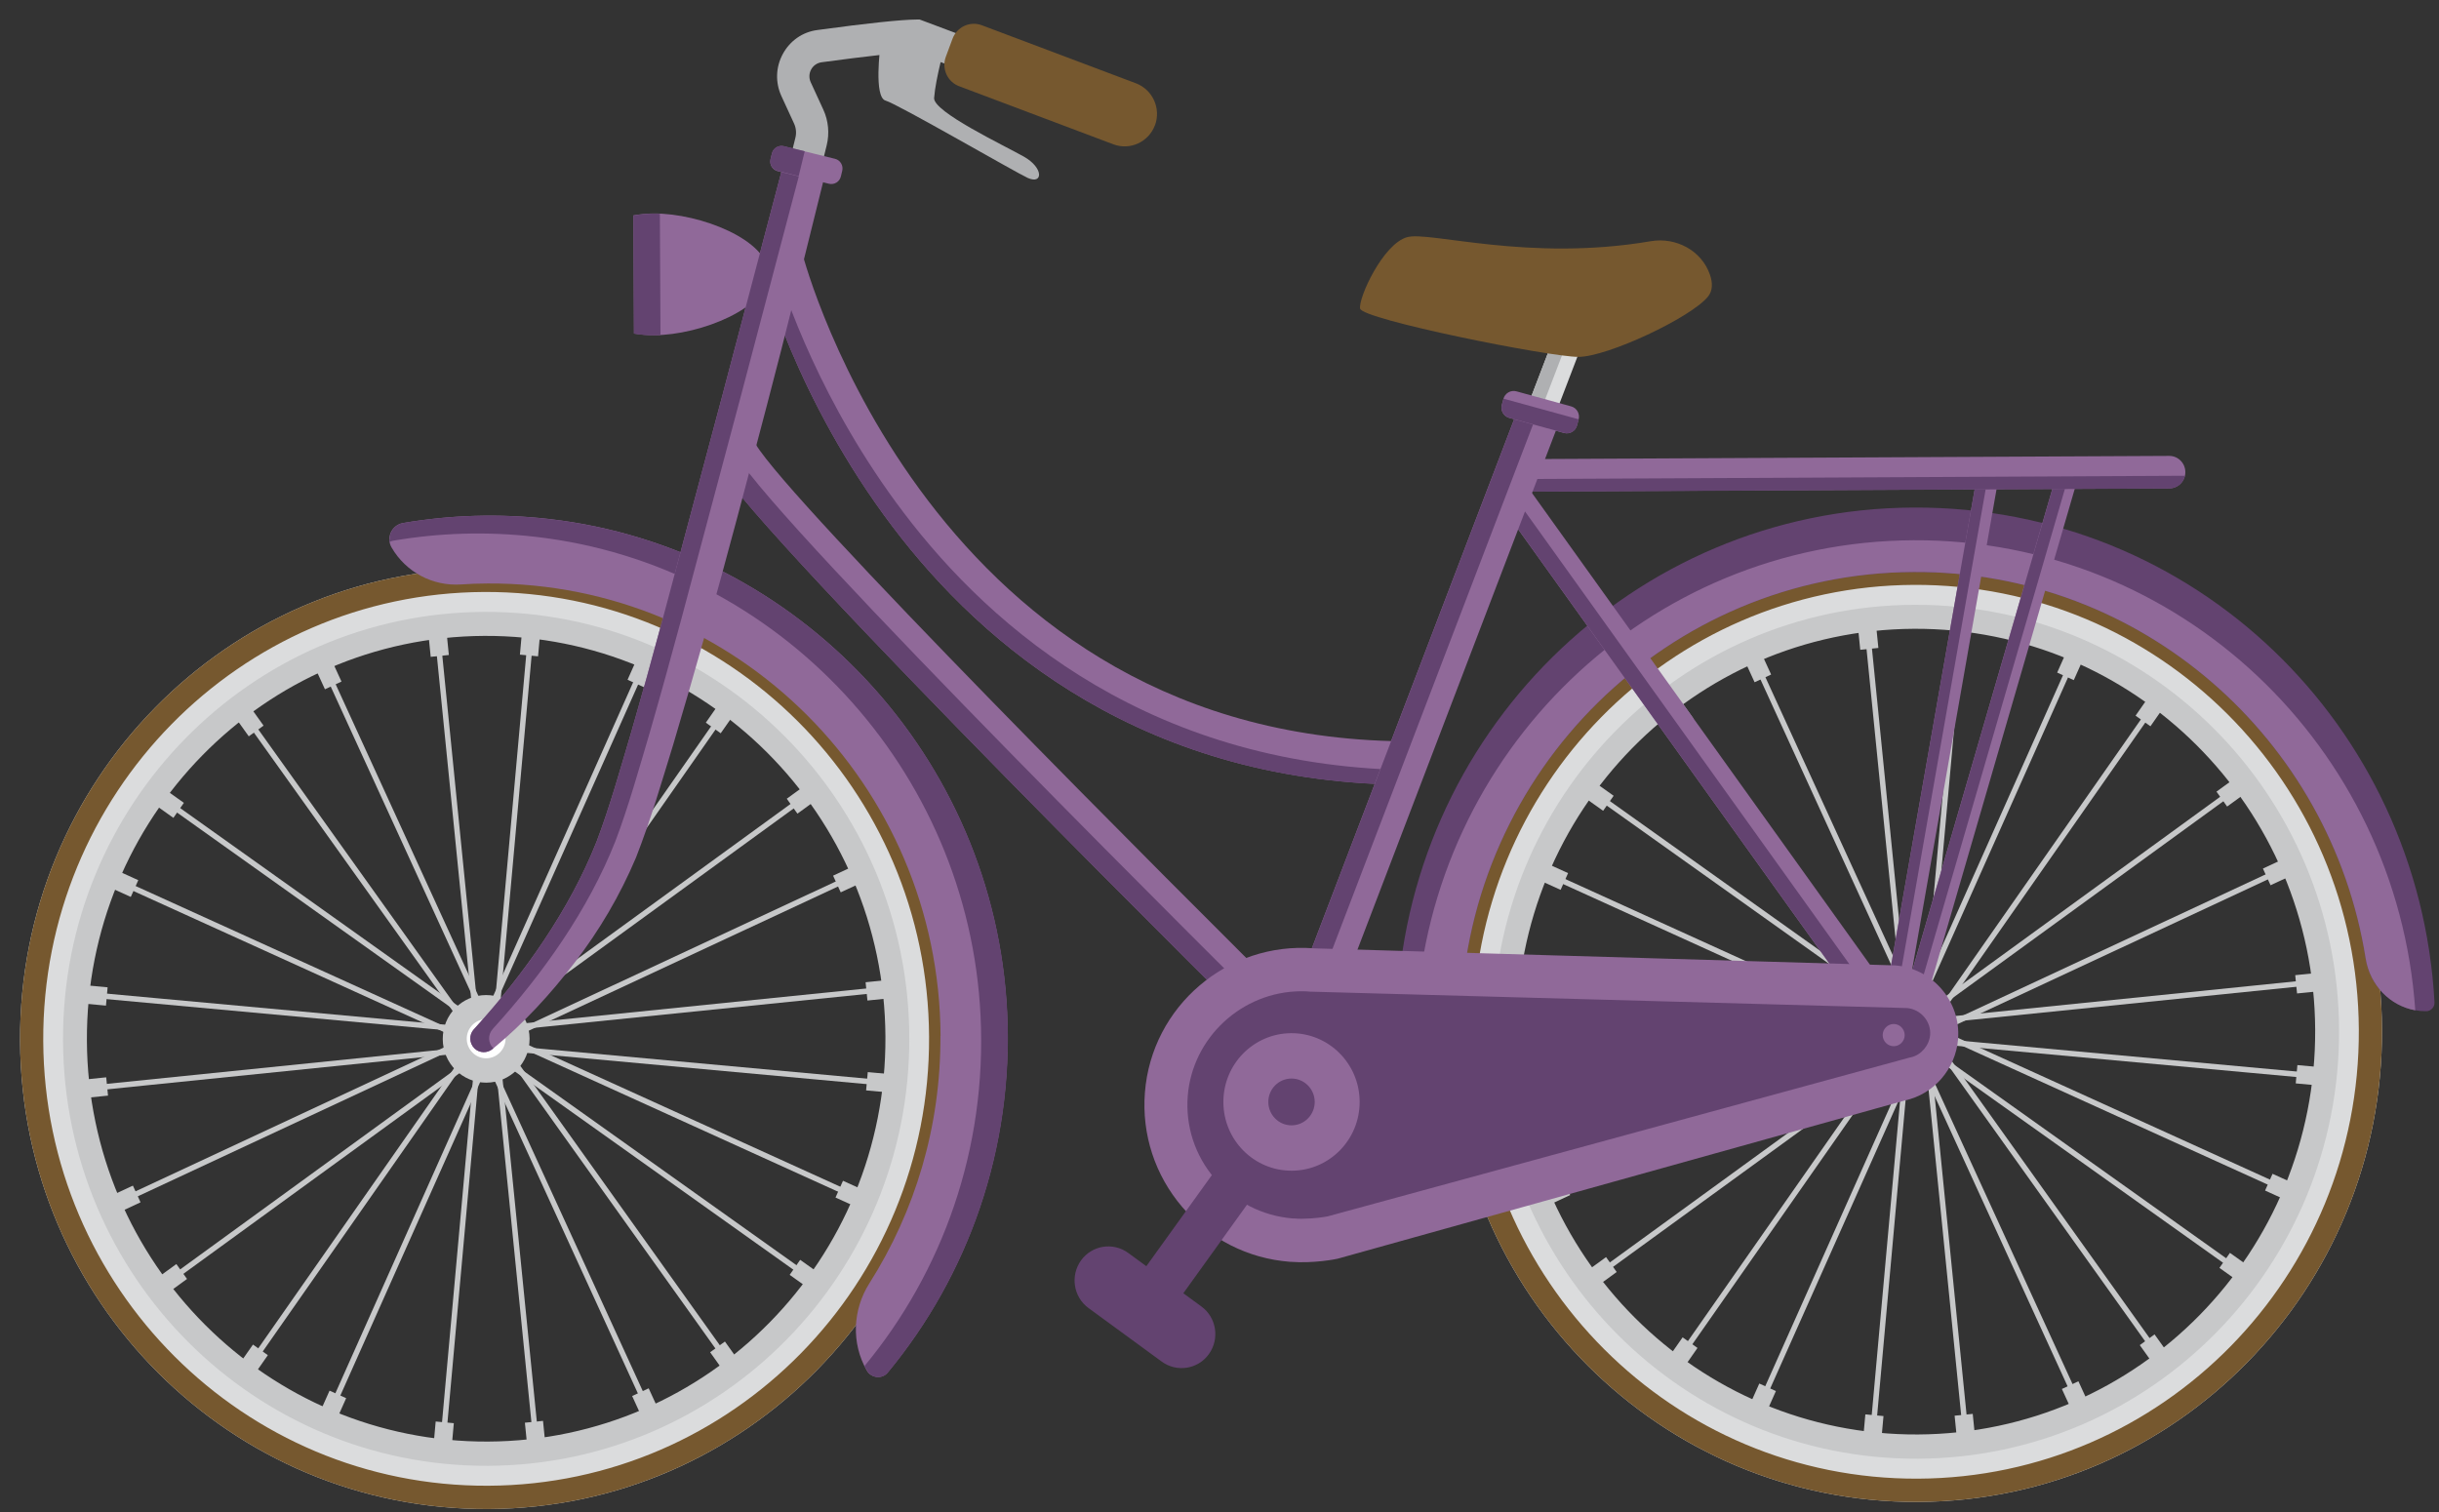 <svg width="100" height="62" viewBox="0 0 100 62" fill="none" xmlns="http://www.w3.org/2000/svg">
<rect x="0" y="0" width="100" height="62" fill="#333333" stroke="none"/>
<g clip-path="url(#clip0_1592_5296)">
<path d="M78.457 23.019C89.011 22.966 97.61 31.558 97.663 42.208C97.716 52.858 89.203 61.534 78.649 61.587C68.095 61.639 59.496 53.048 59.443 42.398C59.39 31.748 67.903 23.071 78.457 23.019ZM78.637 59.218C87.892 59.172 95.357 51.563 95.311 42.224C95.264 32.886 87.724 25.352 78.469 25.398C69.215 25.444 61.749 33.053 61.796 42.391C61.842 51.73 69.383 59.264 78.637 59.218Z" fill="#DBDCDD"/>
<path d="M78.457 23.019C89.011 22.966 97.61 31.558 97.663 42.208C97.716 52.858 89.203 61.534 78.649 61.587C68.095 61.639 59.496 53.048 59.443 42.398C59.39 31.748 67.903 23.071 78.457 23.019ZM78.644 60.633C88.675 60.583 96.763 52.339 96.713 42.218C96.662 32.096 88.493 23.933 78.462 23.983C68.432 24.033 60.343 32.276 60.394 42.398C60.444 52.52 68.614 60.682 78.644 60.633Z" fill="#76582F"/>
<path d="M80.052 25.2L80.796 25.269L80.675 26.619L79.931 26.55L80.052 25.2Z" fill="#C7C8C9"/>
<path d="M80.228 26.192L80.451 26.213L79.005 42.264L78.783 42.244L80.228 26.192Z" fill="#C7C8C9"/>
<path d="M77.014 26.569L76.271 26.645L76.136 25.296L76.879 25.22L77.014 26.569Z" fill="#C7C8C9"/>
<path d="M78.318 42.252L78.096 42.274L76.49 26.229L76.712 26.206L78.318 42.252Z" fill="#C7C8C9"/>
<path d="M88.333 28.238L88.943 28.673L88.169 29.781L87.559 29.346L88.333 28.238Z" fill="#C7C8C9"/>
<path d="M87.995 29.188L88.177 29.317L78.972 42.488L78.79 42.358L87.995 29.188Z" fill="#C7C8C9"/>
<path d="M85.026 27.889L84.345 27.579L84.897 26.343L85.578 26.652L85.026 27.889Z" fill="#C7C8C9"/>
<path d="M78.385 42.134L78.182 42.042L84.741 27.336L84.945 27.429L78.385 42.134Z" fill="#C7C8C9"/>
<path d="M94 35.047L94.314 35.731L93.094 36.3L92.781 35.616L94 35.047Z" fill="#C7C8C9"/>
<path d="M93.238 35.693L93.332 35.898L78.833 42.659L78.74 42.454L93.238 35.693Z" fill="#C7C8C9"/>
<path d="M91.313 33.073L90.877 32.461L91.967 31.669L92.403 32.28L91.313 33.073Z" fill="#C7C8C9"/>
<path d="M78.494 42.06L78.364 41.877L91.331 32.452L91.462 32.635L78.494 42.06Z" fill="#C7C8C9"/>
<path d="M95.532 43.797L95.464 44.548L94.126 44.425L94.194 43.674L95.532 43.797Z" fill="#C7C8C9"/>
<path d="M94.55 43.974L94.529 44.198L78.623 42.738L78.643 42.514L94.55 43.974Z" fill="#C7C8C9"/>
<path d="M94.18 40.737L94.105 39.987L95.442 39.851L95.516 40.601L94.18 40.737Z" fill="#C7C8C9"/>
<path d="M78.632 42.043L78.61 41.819L94.511 40.2L94.533 40.424L78.632 42.043Z" fill="#C7C8C9"/>
<path d="M92.526 52.156L92.096 52.772L90.998 51.99L91.428 51.374L92.526 52.156Z" fill="#C7C8C9"/>
<path d="M91.584 51.816L91.455 52L78.402 42.71L78.531 42.526L91.584 51.816Z" fill="#C7C8C9"/>
<path d="M92.869 48.819L93.175 48.132L94.4 48.688L94.094 49.376L92.869 48.819Z" fill="#C7C8C9"/>
<path d="M78.749 42.111L78.841 41.906L93.415 48.527L93.323 48.732L78.749 42.111Z" fill="#C7C8C9"/>
<path d="M85.78 57.869L85.102 58.185L84.538 56.955L85.216 56.639L85.78 57.869Z" fill="#C7C8C9"/>
<path d="M85.135 57.103L84.933 57.197L78.231 42.566L78.434 42.472L85.135 57.103Z" fill="#C7C8C9"/>
<path d="M87.732 55.157L88.338 54.717L89.123 55.817L88.517 56.257L87.732 55.157Z" fill="#C7C8C9"/>
<path d="M78.833 42.224L79.014 42.093L88.355 55.179L88.174 55.311L78.833 42.224Z" fill="#C7C8C9"/>
<path d="M77.102 59.416L76.358 59.348L76.48 57.998L77.224 58.066L77.102 59.416Z" fill="#C7C8C9"/>
<path d="M76.929 58.427L76.707 58.406L78.155 42.355L78.377 42.376L76.929 58.427Z" fill="#C7C8C9"/>
<path d="M80.14 58.051L80.883 57.976L81.018 59.325L80.275 59.4L80.14 58.051Z" fill="#C7C8C9"/>
<path d="M78.841 42.366L79.062 42.344L80.668 58.39L80.447 58.412L78.841 42.366Z" fill="#C7C8C9"/>
<path d="M68.824 56.381L68.214 55.946L68.988 54.838L69.598 55.273L68.824 56.381Z" fill="#C7C8C9"/>
<path d="M69.165 55.44L68.983 55.31L78.188 42.14L78.371 42.27L69.165 55.44Z" fill="#C7C8C9"/>
<path d="M72.132 56.732L72.813 57.041L72.262 58.277L71.581 57.968L72.132 56.732Z" fill="#C7C8C9"/>
<path d="M78.781 42.485L78.984 42.577L72.425 57.283L72.221 57.19L78.781 42.485Z" fill="#C7C8C9"/>
<path d="M63.159 49.573L62.846 48.889L64.066 48.32L64.379 49.004L63.159 49.573Z" fill="#C7C8C9"/>
<path d="M63.924 48.926L63.831 48.722L78.329 41.961L78.422 42.165L63.924 48.926Z" fill="#C7C8C9"/>
<path d="M65.849 51.548L66.285 52.159L65.195 52.952L64.759 52.34L65.849 51.548Z" fill="#C7C8C9"/>
<path d="M78.665 42.564L78.795 42.747L65.828 52.172L65.697 51.99L78.665 42.564Z" fill="#C7C8C9"/>
<path d="M61.623 40.822L61.691 40.071L63.029 40.194L62.961 40.945L61.623 40.822Z" fill="#C7C8C9"/>
<path d="M62.604 40.649L62.624 40.425L78.531 41.885L78.511 42.109L62.604 40.649Z" fill="#C7C8C9"/>
<path d="M62.976 43.89L63.051 44.64L61.714 44.776L61.639 44.026L62.976 43.89Z" fill="#C7C8C9"/>
<path d="M78.523 42.571L78.546 42.795L62.645 44.414L62.622 44.19L78.523 42.571Z" fill="#C7C8C9"/>
<path d="M64.631 32.466L65.062 31.85L66.16 32.631L65.729 33.247L64.631 32.466Z" fill="#C7C8C9"/>
<path d="M65.563 32.81L65.692 32.626L78.744 41.916L78.616 42.1L65.563 32.81Z" fill="#C7C8C9"/>
<path d="M64.292 35.802L63.986 36.489L62.76 35.933L63.067 35.245L64.292 35.802Z" fill="#C7C8C9"/>
<path d="M78.406 42.513L78.314 42.718L63.742 36.094L63.833 35.889L78.406 42.513Z" fill="#C7C8C9"/>
<path d="M71.375 26.745L72.053 26.429L72.617 27.659L71.939 27.976L71.375 26.745Z" fill="#C7C8C9"/>
<path d="M72.024 27.521L72.226 27.427L78.928 42.058L78.725 42.152L72.024 27.521Z" fill="#C7C8C9"/>
<path d="M69.426 29.46L68.82 29.9L68.034 28.8L68.641 28.36L69.426 29.46Z" fill="#C7C8C9"/>
<path d="M78.331 42.392L78.15 42.523L68.807 29.439L68.988 29.307L78.331 42.392Z" fill="#C7C8C9"/>
<path d="M78.466 24.8C88.046 24.753 95.855 32.55 95.903 42.221C95.951 51.893 88.225 59.767 78.64 59.815C69.056 59.862 61.252 52.065 61.204 42.394C61.156 32.722 68.882 24.848 78.466 24.8ZM78.635 58.821C87.676 58.776 94.968 51.344 94.923 42.221C94.878 33.098 87.512 25.739 78.471 25.784C69.43 25.829 62.138 33.261 62.184 42.384C62.229 51.507 69.594 58.866 78.635 58.821Z" fill="#C7C8C9"/>
<path d="M19.837 23.31C30.391 23.257 38.99 31.849 39.043 42.499C39.096 53.149 30.583 61.825 20.029 61.878C9.475 61.93 0.876 53.339 0.823 42.689C0.77 32.039 9.283 23.362 19.837 23.31ZM20.017 59.509C29.271 59.463 36.737 51.854 36.691 42.516C36.644 33.177 29.103 25.642 19.849 25.689C10.595 25.735 3.129 33.343 3.175 42.682C3.222 52.021 10.763 59.555 20.017 59.509Z" fill="#DBDCDD"/>
<path d="M19.837 23.31C30.391 23.257 38.99 31.849 39.043 42.499C39.096 53.149 30.583 61.825 20.029 61.878C9.475 61.93 0.876 53.339 0.823 42.689C0.77 32.039 9.283 23.362 19.837 23.31ZM20.024 60.923C30.054 60.874 38.143 52.63 38.092 42.508C38.042 32.387 29.872 24.224 19.842 24.274C9.811 24.324 1.723 32.567 1.773 42.689C1.824 52.811 9.994 60.973 20.024 60.923Z" fill="#76582F"/>
<path d="M21.438 25.494L22.182 25.562L22.061 26.913L21.317 26.844L21.438 25.494Z" fill="#C7C8C9"/>
<path d="M21.609 26.481L21.831 26.501L20.386 42.552L20.164 42.532L21.609 26.481Z" fill="#C7C8C9"/>
<path d="M18.403 26.858L17.659 26.934L17.524 25.585L18.268 25.509L18.403 26.858Z" fill="#C7C8C9"/>
<path d="M19.702 42.541L19.48 42.563L17.874 26.518L18.096 26.495L19.702 42.541Z" fill="#C7C8C9"/>
<path d="M29.713 28.526L30.324 28.96L29.549 30.068L28.939 29.633L29.713 28.526Z" fill="#C7C8C9"/>
<path d="M29.375 29.47L29.557 29.6L20.352 42.77L20.17 42.641L29.375 29.47Z" fill="#C7C8C9"/>
<path d="M26.411 28.183L25.73 27.874L26.281 26.638L26.963 26.947L26.411 28.183Z" fill="#C7C8C9"/>
<path d="M19.761 42.422L19.557 42.33L26.117 27.624L26.32 27.717L19.761 42.422Z" fill="#C7C8C9"/>
<path d="M35.376 35.338L35.69 36.023L34.47 36.591L34.157 35.907L35.376 35.338Z" fill="#C7C8C9"/>
<path d="M34.623 35.979L34.717 36.184L20.219 42.945L20.125 42.74L34.623 35.979Z" fill="#C7C8C9"/>
<path d="M32.695 33.364L32.258 32.752L33.348 31.96L33.785 32.571L32.695 33.364Z" fill="#C7C8C9"/>
<path d="M19.878 42.355L19.748 42.172L32.715 32.747L32.846 32.929L19.878 42.355Z" fill="#C7C8C9"/>
<path d="M36.917 44.084L36.849 44.835L35.511 44.712L35.579 43.962L36.917 44.084Z" fill="#C7C8C9"/>
<path d="M35.935 44.266L35.915 44.49L20.008 43.03L20.028 42.806L35.935 44.266Z" fill="#C7C8C9"/>
<path d="M35.565 41.027L35.49 40.277L36.827 40.141L36.902 40.891L35.565 41.027Z" fill="#C7C8C9"/>
<path d="M20.013 42.338L19.99 42.114L35.891 40.495L35.914 40.719L20.013 42.338Z" fill="#C7C8C9"/>
<path d="M33.906 52.442L33.475 53.058L32.377 52.276L32.808 51.66L33.906 52.442Z" fill="#C7C8C9"/>
<path d="M32.968 52.102L32.84 52.286L19.787 42.996L19.916 42.812L32.968 52.102Z" fill="#C7C8C9"/>
<path d="M34.256 49.105L34.563 48.418L35.788 48.974L35.481 49.662L34.256 49.105Z" fill="#C7C8C9"/>
<path d="M20.132 42.403L20.224 42.197L34.797 48.818L34.706 49.023L20.132 42.403Z" fill="#C7C8C9"/>
<path d="M27.16 58.158L26.482 58.475L25.918 57.244L26.596 56.928L27.16 58.158Z" fill="#C7C8C9"/>
<path d="M26.515 57.392L26.313 57.486L19.612 42.855L19.814 42.761L26.515 57.392Z" fill="#C7C8C9"/>
<path d="M29.116 55.45L29.722 55.01L30.508 56.11L29.901 56.55L29.116 55.45Z" fill="#C7C8C9"/>
<path d="M20.213 42.52L20.394 42.389L29.736 55.475L29.555 55.607L20.213 42.52Z" fill="#C7C8C9"/>
<path d="M18.486 59.708L17.742 59.64L17.863 58.289L18.607 58.358L18.486 59.708Z" fill="#C7C8C9"/>
<path d="M18.311 58.719L18.089 58.698L19.537 42.647L19.76 42.668L18.311 58.719Z" fill="#C7C8C9"/>
<path d="M21.521 58.338L22.264 58.263L22.399 59.612L21.656 59.687L21.521 58.338Z" fill="#C7C8C9"/>
<path d="M20.221 42.658L20.443 42.636L22.049 58.682L21.827 58.704L20.221 42.658Z" fill="#C7C8C9"/>
<path d="M10.208 56.677L9.598 56.242L10.372 55.134L10.982 55.569L10.208 56.677Z" fill="#C7C8C9"/>
<path d="M10.55 55.736L10.367 55.606L19.572 42.436L19.755 42.566L10.55 55.736Z" fill="#C7C8C9"/>
<path d="M13.512 57.024L14.193 57.333L13.641 58.569L12.96 58.26L13.512 57.024Z" fill="#C7C8C9"/>
<path d="M20.156 42.772L20.359 42.864L13.8 57.57L13.596 57.477L20.156 42.772Z" fill="#C7C8C9"/>
<path d="M4.543 49.87L4.229 49.185L5.449 48.617L5.762 49.301L4.543 49.87Z" fill="#C7C8C9"/>
<path d="M5.307 49.215L5.214 49.011L19.711 42.247L19.804 42.451L5.307 49.215Z" fill="#C7C8C9"/>
<path d="M7.231 51.833L7.668 52.444L6.578 53.237L6.141 52.625L7.231 51.833Z" fill="#C7C8C9"/>
<path d="M20.04 42.855L20.17 43.038L7.203 52.463L7.072 52.281L20.04 42.855Z" fill="#C7C8C9"/>
<path d="M3.007 41.113L3.074 40.362L4.412 40.485L4.345 41.236L3.007 41.113Z" fill="#C7C8C9"/>
<path d="M3.983 40.934L4.004 40.71L19.91 42.17L19.89 42.394L3.983 40.934Z" fill="#C7C8C9"/>
<path d="M4.354 44.176L4.429 44.926L3.093 45.062L3.018 44.312L4.354 44.176Z" fill="#C7C8C9"/>
<path d="M19.907 42.86L19.929 43.084L4.029 44.706L4.006 44.482L19.907 42.86Z" fill="#C7C8C9"/>
<path d="M6.011 32.756L6.441 32.14L7.539 32.921L7.109 33.537L6.011 32.756Z" fill="#C7C8C9"/>
<path d="M6.945 33.096L7.073 32.912L20.124 42.205L19.996 42.389L6.945 33.096Z" fill="#C7C8C9"/>
<path d="M5.669 36.092L5.362 36.779L4.137 36.223L4.444 35.535L5.669 36.092Z" fill="#C7C8C9"/>
<path d="M19.792 42.797L19.7 43.002L5.127 36.381L5.218 36.176L19.792 42.797Z" fill="#C7C8C9"/>
<path d="M12.759 27.033L13.437 26.717L14.001 27.948L13.323 28.264L12.759 27.033Z" fill="#C7C8C9"/>
<path d="M13.403 27.811L13.606 27.717L20.307 42.348L20.105 42.442L13.403 27.811Z" fill="#C7C8C9"/>
<path d="M10.806 29.754L10.2 30.194L9.414 29.094L10.02 28.654L10.806 29.754Z" fill="#C7C8C9"/>
<path d="M19.709 42.679L19.528 42.81L10.184 29.726L10.365 29.594L19.709 42.679Z" fill="#C7C8C9"/>
<path d="M19.924 40.803C20.904 40.798 21.708 41.597 21.713 42.59C21.718 43.584 20.927 44.39 19.942 44.395C18.957 44.4 18.158 43.602 18.153 42.608C18.148 41.614 18.939 40.808 19.924 40.803Z" fill="#C7C8C9"/>
<path d="M19.929 41.791C20.37 41.789 20.726 42.149 20.728 42.59C20.73 43.03 20.373 43.394 19.937 43.396C19.5 43.399 19.14 43.038 19.137 42.598C19.135 42.157 19.492 41.793 19.929 41.791Z" fill="white"/>
<path d="M19.846 25.091C29.425 25.044 37.234 32.841 37.282 42.512C37.33 52.184 29.604 60.058 20.02 60.106C10.436 60.154 2.632 52.356 2.584 42.685C2.535 33.013 10.262 25.139 19.846 25.091ZM20.015 59.112C29.056 59.067 36.348 51.635 36.303 42.512C36.257 33.389 28.892 26.03 19.851 26.075C10.81 26.12 3.518 33.552 3.563 42.675C3.609 51.798 10.974 59.157 20.015 59.112Z" fill="#C7C8C9"/>
<path d="M52.326 43.002L53.561 41.728C47.761 35.991 32.396 20.591 30.982 18.214L29.469 19.127C31.283 22.187 51.468 42.15 52.326 42.997L52.326 43.002Z" fill="#906999"/>
<path d="M30.203 18.688C31.974 21.654 50.867 40.385 52.905 42.406L52.326 43.006C51.468 42.159 31.288 22.192 29.468 19.137L30.204 18.692L30.203 18.688Z" fill="#634370"/>
<path d="M57.991 32.181C58.063 32.181 58.141 32.18 58.214 32.18L58.195 30.398C58.127 30.399 58.054 30.399 57.987 30.399C38.212 30.498 32.957 10.632 32.908 10.432L31.198 10.871C31.252 11.091 32.607 16.331 36.601 21.602C40.282 26.469 46.98 32.231 57.995 32.176L57.991 32.181Z" fill="#906999"/>
<path d="M31.76 10.726C32.174 12.128 33.666 16.555 37.04 21.007C40.697 25.84 47.331 31.558 58.211 31.582L58.214 32.179C58.141 32.179 58.068 32.18 57.995 32.18C46.98 32.235 40.287 26.468 36.601 21.607C32.607 16.331 31.252 11.095 31.198 10.875L31.76 10.731L31.76 10.726Z" fill="#634370"/>
<path d="M64.744 11.139L65.847 11.569L62.523 20.243L61.42 19.812L64.744 11.139Z" fill="#DBDCDD"/>
<path d="M64.745 11.139L65.279 11.347L62.042 19.792L62.611 20.014L62.52 20.244L61.422 19.814L64.745 11.139Z" fill="#AFB0B2"/>
<path d="M99.474 41.465C98.227 41.471 97.189 40.546 96.994 39.304C95.562 30.281 87.796 23.408 78.46 23.455C68.386 23.505 60.224 31.592 59.886 41.662L57.262 41.675C57.593 30.142 66.922 20.869 78.442 20.812C89.961 20.755 99.192 29.744 99.816 41.101C99.827 41.297 99.668 41.464 99.474 41.465Z" fill="#634370"/>
<path d="M99.027 41.428C97.988 41.242 97.169 40.395 96.994 39.304C95.562 30.281 87.796 23.408 78.46 23.454C68.386 23.505 60.224 31.592 59.886 41.662L58.072 41.671C58.682 30.831 67.55 22.207 78.453 22.153C89.356 22.098 98.285 30.615 99.027 41.428Z" fill="#906999"/>
<path d="M67.683 9.891C68.715 9.715 69.77 10.272 70.11 11.269C70.223 11.597 70.229 11.92 70.022 12.17C69.313 13.03 65.916 14.628 64.723 14.634C63.53 14.64 55.834 13.097 55.764 12.652C55.694 12.207 56.702 10.005 57.69 9.726C58.6 9.467 62.657 10.748 67.683 9.891Z" fill="#76582F"/>
<path d="M84.382 19.236L85.228 19.487L78.518 42.565L77.671 42.314L84.382 19.236Z" fill="#906999"/>
<path d="M77.675 42.318L78.521 42.568L78.559 42.426L78.19 42.315L84.856 19.38L84.385 19.241L77.675 42.318Z" fill="#634370"/>
<path d="M81.083 19.376L81.952 19.531L77.949 42.317L77.08 42.161L81.083 19.376Z" fill="#906999"/>
<path d="M77.083 42.168L77.947 42.316L77.971 42.203L77.539 42.122L81.52 19.455L81.083 19.379L77.083 42.168Z" fill="#634370"/>
<path d="M62.425 18.826L88.937 18.694C89.301 18.692 89.598 18.989 89.6 19.356C89.602 19.723 89.308 20.023 88.944 20.025L62.432 20.157L62.425 18.821L62.425 18.826Z" fill="#906999"/>
<path d="M89.586 19.508C89.52 19.807 89.259 20.028 88.944 20.03L62.432 20.162L62.429 19.643L89.586 19.508Z" fill="#634370"/>
<path d="M62.802 20.202L78.418 41.999L77.345 42.782L61.729 20.985L62.802 20.202Z" fill="#906999"/>
<path d="M62.26 20.601L77.876 42.398L77.349 42.782L61.733 20.985L62.26 20.601Z" fill="#634370"/>
<path d="M33.557 7.325L33.895 5.958C34.014 5.473 33.967 4.95 33.756 4.495L33.242 3.377C33.163 3.206 33.167 3.015 33.258 2.848C33.345 2.687 33.504 2.578 33.688 2.553C35.53 2.304 36.864 2.155 37.48 2.137L39.846 3.026L40.306 1.776L37.706 0.8L37.584 0.801C36.959 0.804 35.587 0.948 33.507 1.232C32.901 1.313 32.389 1.673 32.096 2.213C31.803 2.753 31.782 3.384 32.041 3.946L32.556 5.064C32.64 5.245 32.66 5.45 32.613 5.642L32.275 7.009L33.557 7.33L33.557 7.325Z" fill="#AFB0B2"/>
<path d="M62.415 16.311L64.062 16.952L52.81 46.387L51.163 45.746L62.415 16.311Z" fill="#906999"/>
<path d="M62.418 16.315L63.161 16.605L52.048 45.67L52.952 46.023L52.813 46.386L51.166 45.748L62.418 16.315Z" fill="#634370"/>
<path d="M53.867 38.887C54.377 38.904 77.434 39.577 77.691 39.586C79.239 39.706 80.4 41.065 80.282 42.608C80.186 43.837 79.279 44.874 78.102 45.124L54.847 51.613C54.809 51.623 53.888 51.818 52.888 51.74C52.888 51.74 52.888 51.74 52.883 51.74C51.166 51.607 49.6 50.812 48.478 49.501C47.356 48.19 46.809 46.523 46.941 44.805C47.215 41.264 50.325 38.611 53.872 38.887L53.867 38.887Z" fill="#906999"/>
<path d="M53.394 49.975C53.883 49.973 54.3 49.903 54.436 49.877L78.292 43.367L78.345 43.356C78.762 43.266 79.099 42.873 79.136 42.442C79.159 42.173 79.07 41.909 78.89 41.699C78.714 41.495 78.471 41.364 78.199 41.336C77.787 41.323 53.774 40.664 53.774 40.664L53.735 40.664C53.604 40.65 53.473 40.646 53.342 40.647C50.922 40.659 48.885 42.548 48.698 44.943C48.602 46.182 48.996 47.389 49.811 48.334C50.625 49.28 51.758 49.861 53.005 49.963L53.059 49.962C53.175 49.977 53.287 49.976 53.398 49.975L53.394 49.975Z" fill="#634370"/>
<path d="M77.191 42.447C77.19 42.197 77.393 41.991 77.64 41.989C77.887 41.988 78.092 42.193 78.093 42.443C78.095 42.692 77.892 42.899 77.644 42.9C77.397 42.901 77.192 42.697 77.191 42.447Z" fill="#906999"/>
<path d="M47.355 5.137C47.609 4.446 47.261 3.679 46.58 3.418L40.258 1.036C39.772 0.853 39.235 1.1 39.053 1.591L38.78 2.326C38.598 2.812 38.843 3.358 39.329 3.537L45.652 5.919C46.337 6.175 47.097 5.823 47.355 5.132L47.355 5.137Z" fill="#76582F"/>
<path d="M36.096 1.89C36.096 1.89 35.815 3.991 36.311 4.126C36.796 4.26 41.666 7.085 42.142 7.298C42.764 7.574 42.8 6.888 41.978 6.422C41.156 5.957 38.258 4.586 38.299 4.018C38.362 3.19 38.763 1.793 38.763 1.793L37.133 1.801L36.101 1.895L36.096 1.89Z" fill="#AFB0B2"/>
<path d="M62.175 16.047L64.417 16.663C64.65 16.727 64.787 16.969 64.724 17.203L64.659 17.444C64.596 17.679 64.356 17.817 64.123 17.754L61.882 17.138C61.649 17.074 61.511 16.832 61.575 16.598L61.64 16.357C61.703 16.122 61.943 15.983 62.175 16.047Z" fill="#906999"/>
<path d="M64.726 17.199L64.659 17.444C64.598 17.68 64.356 17.818 64.127 17.75L61.884 17.135C61.651 17.073 61.513 16.829 61.58 16.598L61.647 16.353C61.647 16.353 61.647 16.353 61.647 16.348L64.726 17.194C64.726 17.194 64.726 17.194 64.726 17.199Z" fill="#634370"/>
<path d="M25.969 8.831C26.235 8.786 26.507 8.755 26.793 8.754C28.724 8.744 31.503 9.846 31.51 11.227C31.517 12.607 28.748 13.737 26.818 13.746C26.532 13.748 26.26 13.72 25.993 13.677L25.969 8.831Z" fill="#906999"/>
<path d="M26.793 8.759C26.88 8.759 26.968 8.758 27.055 8.768L27.08 13.74C26.992 13.741 26.905 13.751 26.818 13.751C26.532 13.753 26.26 13.725 25.993 13.682L25.969 8.837C26.235 8.791 26.507 8.761 26.793 8.759Z" fill="#634370"/>
<path d="M46.648 54.017C47.066 54.324 47.653 54.228 47.956 53.81L53.823 45.651C54.127 45.229 54.032 44.637 53.618 44.331C53.199 44.025 52.613 44.12 52.309 44.538L46.442 52.697C46.139 53.119 46.234 53.711 46.648 54.017Z" fill="#634370"/>
<path d="M46.256 51.376L49.26 53.574C49.878 54.026 50.013 54.901 49.565 55.525C49.117 56.149 48.25 56.285 47.631 55.833L44.628 53.636C44.01 53.184 43.874 52.308 44.322 51.684C44.77 51.06 45.638 50.924 46.256 51.376Z" fill="#634370"/>
<path d="M52.967 48.005C51.424 48.013 50.167 46.757 50.159 45.2C50.151 43.642 51.396 42.374 52.939 42.366C54.482 42.359 55.739 43.615 55.746 45.172C55.754 46.729 54.51 47.997 52.967 48.005Z" fill="#906999"/>
<path d="M38.563 42.477C38.511 32.179 30.2 23.875 19.995 23.926C19.622 23.928 19.253 23.939 18.89 23.966C17.736 24.04 16.637 23.458 16.054 22.448C15.819 22.043 16.064 21.528 16.52 21.447C18.439 21.119 20.447 21.046 22.509 21.28C32.774 22.453 40.786 31.086 41.289 41.499C41.559 47.127 39.679 52.31 36.395 56.281C36.164 56.561 35.722 56.514 35.541 56.202C34.895 55.084 34.956 53.703 35.65 52.614C37.507 49.687 38.576 46.207 38.558 42.477L38.563 42.477Z" fill="#906999"/>
<path d="M15.966 22.116C15.966 22.15 15.966 22.189 15.976 22.223C16.024 22.198 16.077 22.179 16.136 22.169C18.001 21.851 19.951 21.782 21.955 22.012C31.928 23.152 39.716 31.542 40.203 41.656C40.468 47.117 38.635 52.158 35.448 56.011C35.478 56.08 35.517 56.138 35.551 56.202C35.732 56.519 36.174 56.566 36.405 56.281C39.684 52.315 41.574 47.127 41.298 41.499C40.795 31.091 32.783 22.458 22.519 21.285C20.456 21.046 18.449 21.119 16.53 21.447C16.19 21.508 15.974 21.797 15.975 22.111L15.966 22.116Z" fill="#634370"/>
<path d="M32.066 6.936L29.624 16.189L27.157 25.428C26.743 26.966 26.319 28.501 25.88 30.025C25.432 31.535 24.998 33.098 24.462 34.506C23.351 37.306 21.515 39.909 19.451 42.181L19.431 42.205C19.224 42.431 19.24 42.789 19.465 42.998C19.669 43.188 19.98 43.191 20.192 43.019C21.477 41.96 22.572 40.765 23.57 39.459C24.572 38.157 25.419 36.718 26.075 35.168C26.689 33.599 27.122 32.084 27.6 30.54C28.058 29.006 28.501 27.467 28.935 25.928C29.812 22.85 30.616 19.757 31.43 16.67C32.245 13.582 33 10.475 33.771 7.373C33.889 6.898 33.601 6.414 33.13 6.294C32.664 6.174 32.19 6.461 32.066 6.926L32.066 6.936Z" fill="#906999"/>
<path d="M19.431 42.21L19.451 42.185C21.515 39.914 23.346 37.316 24.462 34.51C24.998 33.098 25.432 31.539 25.88 30.03C26.319 28.5 26.743 26.966 27.157 25.432L29.624 16.194L32.066 6.941C32.19 6.465 32.664 6.184 33.13 6.299C33.188 6.314 33.246 6.338 33.3 6.362C33.077 6.471 32.904 6.672 32.832 6.927L30.39 16.185L27.924 25.424C27.509 26.962 27.085 28.497 26.646 30.021C26.198 31.531 25.764 33.094 25.228 34.502C24.117 37.302 22.282 39.905 20.217 42.177L20.198 42.201C19.995 42.428 20.007 42.775 20.226 42.984C20.212 42.994 20.202 43.009 20.187 43.019C19.975 43.191 19.664 43.188 19.46 42.998C19.235 42.788 19.219 42.431 19.427 42.205L19.431 42.21Z" fill="#634370"/>
<path d="M32.134 5.996L34.236 6.512C34.452 6.565 34.584 6.785 34.532 7.003L34.476 7.236C34.423 7.454 34.205 7.588 33.989 7.535L31.887 7.019C31.671 6.966 31.539 6.746 31.591 6.528L31.648 6.295C31.7 6.077 31.918 5.943 32.134 5.996Z" fill="#906999"/>
<path d="M31.593 6.522L31.651 6.292C31.703 6.071 31.92 5.938 32.139 5.991L32.994 6.202L32.746 7.221L31.892 7.01C31.673 6.957 31.541 6.738 31.593 6.517L31.593 6.522Z" fill="#634370"/>
<path d="M52.002 45.19C51.999 44.657 52.424 44.229 52.948 44.226C53.472 44.224 53.901 44.652 53.904 45.181C53.906 45.71 53.481 46.142 52.958 46.145C52.434 46.148 52.005 45.719 52.002 45.19Z" fill="#634370"/>
</g>
<defs>
<clipPath id="clip0_1592_5296">
<rect width="99" height="61" fill="white" transform="matrix(-1 0.005 0.005 1 99.614 0.487)"/>
</clipPath>
</defs>
</svg>
